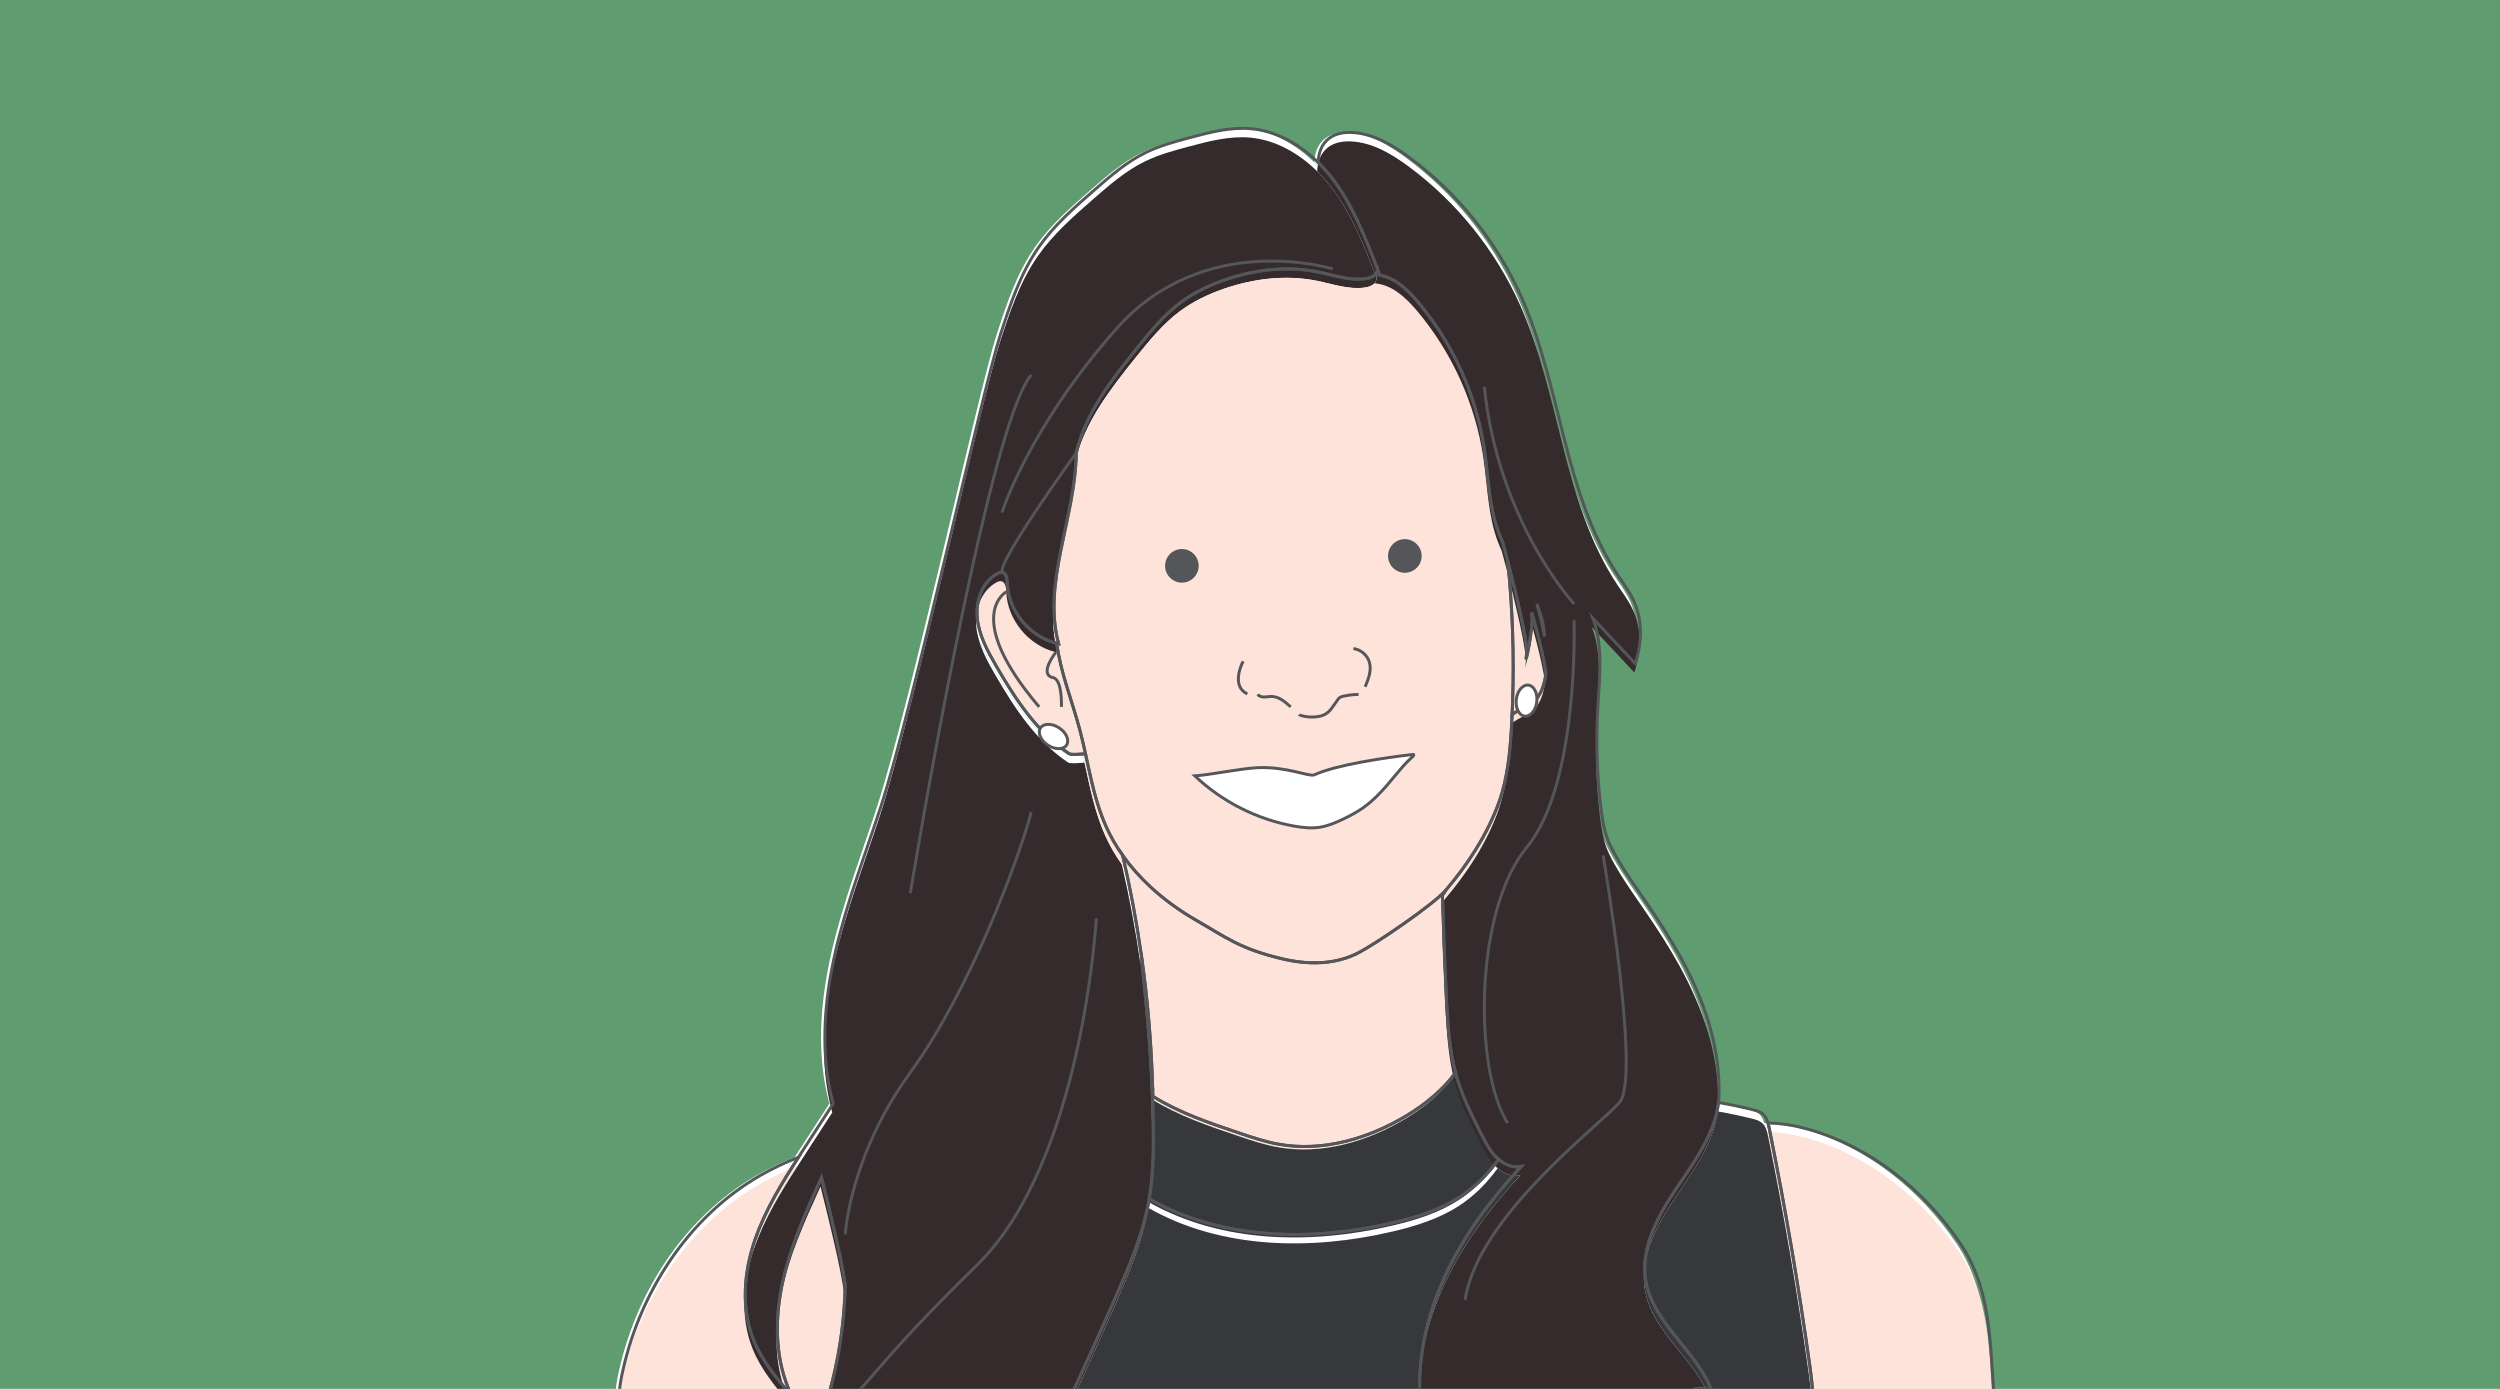 <?xml version="1.0" encoding="UTF-8"?>
<svg id="Layer_1" xmlns="http://www.w3.org/2000/svg" xmlns:xlink="http://www.w3.org/1999/xlink" version="1.1" viewBox="0 0 841.89 467.72">
  <!-- Generator: Adobe Illustrator 29.0.0, SVG Export Plug-In . SVG Version: 2.1.0 Build 186)  -->
  <defs>
    <style>
      .st0, .st1 {
        fill: none;
      }

      .st2 {
        fill: #55565a;
      }

      .st3 {
        fill: #37383b;
      }

      .st4 {
        fill: #fff;
      }

      .st5 {
        fill: #352a2c;
      }

      .st6 {
        fill: #fde3d9;
      }

      .st7 {
        fill: #5f9c70;
      }

      .st8 {
        clip-path: url(#clippath);
      }

      .st1 {
        stroke: #55565a;
        stroke-miterlimit: 10;
      }
    </style>
    <clipPath id="clippath">
      <rect class="st0" width="841.89" height="467.72"/>
    </clipPath>
  </defs>
  <g class="st8">
    <rect class="st7" width="841.89" height="467.72"/>
    <g>
      <path class="st4" d="M354.6,216.65c-9.15-2.2-16.37-10.92-16.68-20.35-.05-1.42-.29-3.29-1.69-3.54-.57-.1-1.14.14-1.65.42-5.13,2.78-7.34,9.26-6.74,15.06.61,5.8,3.48,11.09,6.41,16.14,6.47,11.15,13.8,22.3,24.52,29.45.58.39,2.95.22,5.51.02-.59-2.68-1.2-5.36-1.9-8.01-2.64-9.96-6.61-19.68-7.77-29.19Z"/>
      <path class="st4" d="M383.07,321.56c1.64,14.56,2.97,29.71,3.63,45.01.07.02.13.03.2.05-.41-15.08-1.69-30.13-3.82-45.06Z"/>
      <path class="st4" d="M486.62,348.18c-.41-4.01-.63-8.06-.83-12.08-.59-12.04-1.03-24.08-1.33-34.56.41-.54.76-1.11,1.09-1.7-4.04,4.74-23.53,18-29.32,20.99-7.93,4.1-16.98,4.11-25.67,2.06-14.31-3.38-19.02-7.26-28.97-12.97-5.51-3.16-10.75-6.92-15.42-11.25-3.48-3.22-6.65-6.76-9.37-10.6,2.57,11.06,4.66,22.24,6.27,33.48,2.13,14.93,3.41,29.98,3.82,45.06.02.87.05,1.73.07,2.6,8.94,5.55,19,8.96,28.97,12.32,4.32,1.46,8.66,2.92,13.14,3.75,14.99,2.77,30.62-1.83,43.63-9.77,6.14-3.75,11.97-8.53,16.18-14.3-1.13-4.26-1.82-8.62-2.26-13.02Z"/>
      <path class="st4" d="M485.47,429.44c6.28-13.55,15.35-25.66,25.5-36.61-2.7.5-5.47-.62-7.59-2.4-3.58,4.95-7.87,9.29-13.01,12.64-6.81,4.43-14.71,6.86-22.62,8.71-27.19,6.33-57.13,5.9-81.49-7.73-.18-.1-.36-.21-.54-.31-.07.4-.12.81-.2,1.21-2.05,10.97-6.47,21.33-10.96,31.55-6.57,14.96-13.35,29.84-20.31,44.62,3.77.01,7.54.07,11.31.13,28.96.47,57.93.93,86.86,2.34,9.09.44,18.19.98,27.3,1.52-1.46-3.89-2.31-8.1-2.67-12.17-1.29-14.88,2.13-29.94,8.42-43.49Z"/>
      <path class="st4" d="M502.63,389.76c-2.19-2.17-3.62-4.97-5.01-7.72-1.28-2.53-2.56-5.06-3.76-7.62-1.73-3.69-3.3-7.44-4.47-11.34-.19-.62-.34-1.25-.5-1.87-4.2,5.76-10.04,10.55-16.18,14.3-13.01,7.94-28.64,12.54-43.63,9.77-4.48-.83-8.82-2.29-13.14-3.75-9.97-3.36-20.04-6.77-28.97-12.32-.02-.87-.05-1.73-.07-2.6-.07-.02-.13-.03-.2-.05.17,4.06.31,8.13.38,12.21.06,3.17.07,6.36,0,9.53-.12,5.17-.49,10.33-1.36,15.43.18.1.36.21.54.31,24.37,13.64,54.3,14.07,81.49,7.73,7.91-1.84,15.81-4.27,22.62-8.71,5.13-3.34,9.43-7.69,13.01-12.64-.26-.22-.51-.44-.75-.68Z"/>
      <path class="st4" d="M283.36,432.66c-1.53-10.12-4.76-23.1-7.99-36.09-5.29,11.67-10.63,23.45-13.25,35.99-2.62,12.54-2.35,26.08,3.26,37.6-4.91-5.78-9.91-11.69-12.79-18.7-4.41-10.74-3.38-23.11.43-34.08,3.43-9.89,8.95-18.89,14.63-27.7-4.42,1.76-8.73,3.77-12.88,6.15-24.58,14.1-41.18,40.14-46.77,67.91-.68,3.39-1.18,7.05.3,10.17,2.24,4.72,8.05,6.4,13.22,7.18,17.05,2.59,34.53,1.19,51.68,2.54.87-2.46,1.76-4.9,2.57-7.33,4.72-14.05,7.29-28.82,7.59-43.64Z"/>
      <path class="st4" d="M462.44,90.2c-2.16-5.58-4.35-11.2-6.95-16.59-2.25-4.67-4.81-9.16-7.94-13.29-1.5-1.98-3.17-3.87-4.96-5.63-6.25-6.14-14.11-10.64-22.76-11.36-6.85-.57-13.66,1.21-20.31,2.99-5.08,1.35-10.19,2.72-14.92,5.03-6.44,3.14-11.92,7.91-17.32,12.62-6.78,5.92-13.63,11.91-18.77,19.29-6.2,8.9-9.63,19.39-12.97,29.7-5.95,18.34-29.18,124.94-40.22,158.8-5.31,16.29-11.52,32.33-15.33,49.03-3.81,16.7-5.16,34.34-.69,50.87-3.27,5.04-6.53,10.08-9.8,15.12-.62.96-1.24,1.92-1.87,2.89-5.68,8.82-11.2,17.81-14.63,27.7-3.8,10.97-4.84,23.34-.43,34.08,2.88,7.02,7.88,12.92,12.79,18.7-5.61-11.52-5.88-25.06-3.26-37.6,2.62-12.54,7.96-24.32,13.25-35.99,3.23,12.98,6.46,25.97,7.99,36.09-.31,14.82-2.88,29.59-7.59,43.64-.82,2.43-1.7,4.88-2.57,7.33-3.36,9.46-6.53,19.08-4.89,28.83,11.42-2.84,22.15-8.42,31.03-16.14-4.22,4.88-3.48,12.19-2.48,18.57.18,1.16.41,2.42,1.27,3.22.81.76,1.99.93,3.1,1.01,10.91.83,22.11-3.71,29.35-11.91,1.22-1.38,3.12-3.01,4.64-1.95.51.36.82.96,1.34,1.3,1.29.85,2.95-.29,4-1.43,4.64-5.04,7.68-11.31,10.62-17.49,1.03-2.18,2.05-4.36,3.08-6.54,6.96-14.79,13.74-29.66,20.31-44.62,4.49-10.22,8.91-20.58,10.96-31.55.08-.4.13-.81.2-1.21.87-5.09,1.24-10.25,1.36-15.43.07-3.18.05-6.36,0-9.53-.07-4.07-.2-8.15-.38-12.21-.65-15.3-1.99-30.44-3.63-45.01-1.61-11.24-3.7-22.42-6.27-33.48-2.17-3.06-4.06-6.31-5.6-9.75-3.48-7.76-5.1-16.15-6.93-24.48-2.55.2-4.92.37-5.51-.02-10.72-7.15-18.05-18.3-24.52-29.45-2.93-5.04-5.81-10.33-6.41-16.14-.61-5.8,1.61-12.28,6.74-15.06.51-.28,1.08-.52,1.65-.42,1.4.25,1.64,2.12,1.69,3.54.32,9.42,7.53,18.15,16.68,20.35.21.05.42.12.63.16-5.56-20.75,5.69-42.31,5.95-64.34,3.12-13.33,11.86-24.53,20.44-35.19,4.51-5.61,9.1-11.26,14.89-15.54,4.48-3.31,9.58-5.72,14.85-7.53,9.94-3.41,20.74-4.7,31.05-2.65,5.36,1.07,10.73,3.04,16.15,2.31,1.23-.17,2.53-.54,3.35-1.44.1-.11.19-.22.27-.34.77-1.15.29-3.13.26-1.89Z"/>
      <g>
        <path class="st4" d="M671.06,479.25c-2.62-21.49-.14-42.73-12.29-60.64-12.15-17.91-30.03-32.32-50.84-38.25-4.47-1.27-9.18-2.13-13.82-2.16.15.55.28,1.1.39,1.65,5.4,26.62,9.98,53.41,13.73,80.31.8,5.7,1.47,11.79.25,17.29,2.62.26,5.24.4,7.79.48,11.88.36,23.8.4,35.55,2.16,8.75,1.31,8.47,3.58,17.18,1.98.69-.13,1.45-.32,1.85-.91.36-.54.3-1.25.22-1.89Z"/>
        <path class="st4" d="M608.22,460.15c-3.76-26.9-8.34-53.69-13.73-80.31-.11-.55-.23-1.1-.39-1.65-.33-1.17-.81-2.28-1.71-3.05-.92-.79-2.14-1.12-3.32-1.42-3.85-.96-7.73-1.77-11.64-2.45-1.27,10.55-8,19.76-14,28.66-6.39,9.47-12.46,20.47-10.42,31.7,2.61,14.32,17.32,23.43,22.31,37.1-2.19-1.88-5.65-1.49-8.09.05-2.44,1.54-4.15,3.98-5.93,6.25-3.8,4.84-8.27,9.12-13.21,12.78,19.32,0,38.58-.99,57.72-3.82,1.31-2.03,2.15-4.24,2.66-6.56,1.21-5.5.55-11.59-.25-17.29Z"/>
      </g>
      <g>
        <path class="st4" d="M512.79,220.59c.62-3.93-3.8-21.82-6.35-31.64,1.64,15.81,2.21,31.74,1.65,47.62-.05,1.35-.11,2.7-.17,4.05,1.54-1.04,3.14-2,4.53-2.57,4.16-1.71,6.23-5.92,6.87-11.34-1.23-8.23-4.15-18.29-4.8-20.47.95,4.12-2.56,19.62-1.73,14.35Z"/>
        <path class="st4" d="M503.61,269.86c2.75-7.85,3.58-16.23,4.08-24.53.09-1.57.16-3.13.23-4.7.06-1.35.12-2.7.17-4.05.55-15.89-.01-31.81-1.65-47.62-1.01-3.88-1.73-6.5-1.73-6.5-.42-.88-.81-1.78-1.16-2.7-3.51-9.06-3.58-19.02-5.01-28.63-2.71-18.13-10.54-35.47-22.36-49.48-3.76-4.45-8.49-8.84-14.28-9.22-.82.9-2.12,1.27-3.35,1.44-5.42.73-10.79-1.24-16.15-2.31-10.3-2.05-21.11-.76-31.05,2.65-5.27,1.81-10.37,4.22-14.85,7.53-5.78,4.28-10.38,9.93-14.89,15.54-8.58,10.67-17.32,21.86-20.44,35.19-.27,22.03-11.52,43.59-5.95,64.34-.21-.04-.42-.11-.63-.16,1.16,9.51,5.13,19.23,7.77,29.19.7,2.65,1.31,5.32,1.9,8.01,1.83,8.33,3.45,16.72,6.93,24.48,1.54,3.44,3.43,6.69,5.6,9.75,2.72,3.84,5.89,7.38,9.37,10.6,4.67,4.32,9.91,8.09,15.42,11.25,9.95,5.71,14.67,9.59,28.97,12.97,8.69,2.05,17.74,2.05,25.67-2.06,5.78-2.99,25.27-16.25,29.32-20.99,3.7-4.34,7.13-8.96,10.13-13.76,3.25-5.22,5.98-10.66,7.93-16.22Z"/>
        <path class="st4" d="M544.25,290.62c-1.63-2.74-3.26-5.5-4.34-8.49-1.13-3.13-1.62-6.45-2.03-9.75-1.37-11.25-1.74-22.63-1.1-33.95.58-10.14,1.91-20.67-1.63-30.19l14.27,15.24c2.33-7.19,2.48-14.68-.55-21.21-1.36-2.93-3.32-5.54-5.11-8.23-18.53-27.83-19.18-63.83-32.85-94.34-8.25-18.4-21.3-34.63-37.51-46.63-5.73-4.24-12.19-8.08-19.31-8.44-2.75-.14-5.66.31-7.85,1.99-2.51,1.93-3.47,4.87-3.65,8.07,1.79,1.76,3.46,3.65,4.96,5.63,3.13,4.13,5.69,8.62,7.94,13.29,2.6,5.39,4.79,11.01,6.95,16.59.03-1.23.52.74-.26,1.89-.08.12-.18.23-.27.34,5.78.38,10.52,4.76,14.28,9.22,11.82,14.01,19.66,31.35,22.36,49.48,1.43,9.61,1.5,19.57,5.01,28.63.35.91.74,1.81,1.16,2.7,0,0,.72,2.62,1.73,6.5,2.55,9.82,6.97,27.72,6.35,31.64-.83,5.27,2.68-10.23,1.73-14.35.65,2.18,3.57,12.24,4.8,20.47-.63,5.42-2.7,9.63-6.87,11.34-1.39.57-3,1.53-4.53,2.57-.07,1.57-.14,3.14-.23,4.7-.5,8.3-1.33,16.68-4.08,24.53-1.95,5.56-4.69,11-7.93,16.22-2.99,4.81-6.43,9.42-10.13,13.76-.33.59-.69,1.15-1.09,1.7.31,10.48.75,22.52,1.33,34.56.2,4.03.42,8.07.83,12.08.45,4.4,1.13,8.76,2.26,13.02.17.62.32,1.25.5,1.87,1.17,3.9,2.74,7.65,4.47,11.34,1.2,2.56,2.48,5.1,3.76,7.62,1.39,2.75,2.82,5.55,5.01,7.72.24.24.49.46.75.68,2.12,1.78,4.89,2.9,7.59,2.4-10.15,10.95-19.22,23.06-25.5,36.61-6.28,13.55-9.71,28.61-8.42,43.49.35,4.07,1.21,8.28,2.67,12.17,2.43,6.5,6.55,12.13,12.82,14.79,3.35,1.42,7.03,1.86,10.67,2,15.98.62,32.04-4.58,44.88-14.07,4.94-3.65,9.41-7.94,13.21-12.78,1.79-2.27,3.49-4.71,5.93-6.25,2.44-1.54,5.9-1.93,8.09-.05-4.99-13.68-19.7-22.78-22.31-37.1-2.05-11.23,4.03-22.24,10.42-31.7,6.01-8.9,12.73-18.11,14-28.66.08-.67.16-1.34.18-2.02,1-35.36-24.43-63.58-33.36-78.63Z"/>
      </g>
    </g>
    <g>
      <path class="st6" d="M355.88,216.65c-9.15-2.2-16.37-10.92-16.68-20.35-.05-1.42-.29-3.29-1.69-3.54-.57-.1-1.14.14-1.65.42-5.13,2.78-7.34,9.26-6.74,15.06.61,5.8,3.48,11.09,6.41,16.14,6.47,11.15,13.8,22.3,24.52,29.45.58.39,2.95.22,5.51.02-.59-2.68-1.2-5.36-1.9-8.01-2.64-9.96-6.61-19.68-7.77-29.19Z"/>
      <path class="st1" d="M384.04,324.56c1.64,14.56,2.97,29.71,3.63,45.01.07.02.13.03.2.05-.41-15.08-1.69-30.13-3.82-45.06Z"/>
      <path class="st6" d="M487.59,349.18c-.41-4.01-.63-8.06-.83-12.08-.59-12.04-1.03-24.08-1.33-34.56.41-.54.76-1.11,1.09-1.7-4.04,4.74-23.53,18-29.32,20.99-7.93,4.1-16.98,4.11-25.67,2.06-14.31-3.38-19.02-7.26-28.97-12.97-5.51-3.16-10.75-6.92-15.42-11.25-3.48-3.22-6.65-6.76-9.37-10.6,2.57,11.06,4.66,22.24,6.27,33.48,2.13,14.93,3.41,29.98,3.82,45.06.02.87.05,1.73.07,2.6,8.94,5.55,19,8.96,28.97,12.32,4.32,1.46,8.66,2.92,13.14,3.75,14.99,2.77,30.62-1.83,43.63-9.77,6.14-3.75,11.97-8.53,16.18-14.3-1.13-4.26-1.82-8.62-2.26-13.02Z"/>
      <path class="st3" d="M486.43,432.44c6.28-13.55,15.35-25.66,25.5-36.61-2.7.5-5.47-.62-7.59-2.4-3.58,4.95-7.87,9.29-13.01,12.64-6.81,4.43-14.71,6.86-22.62,8.71-27.19,6.33-57.13,5.9-81.49-7.73-.18-.1-.36-.21-.54-.31-.07.4-.12.81-.2,1.21-2.05,10.97-6.47,21.33-10.96,31.55-6.57,14.96-13.35,29.84-20.31,44.62,3.77.01,7.54.07,11.31.13,28.96.47,57.93.93,86.86,2.34,9.09.44,18.19.98,27.3,1.52-1.46-3.89-2.31-8.1-2.67-12.17-1.29-14.88,2.13-29.94,8.42-43.49Z"/>
      <path class="st3" d="M503.59,390.76c-2.19-2.17-3.62-4.97-5.01-7.72-1.28-2.53-2.56-5.06-3.76-7.62-1.73-3.69-3.3-7.44-4.47-11.34-.19-.62-.34-1.25-.5-1.87-4.2,5.76-10.04,10.55-16.18,14.3-13.01,7.94-28.64,12.54-43.63,9.77-4.48-.83-8.82-2.29-13.14-3.75-9.97-3.36-20.04-6.77-28.97-12.32-.02-.87-.05-1.73-.07-2.6-.07-.02-.13-.03-.2-.05.17,4.06.31,8.13.38,12.21.06,3.17.07,6.36,0,9.53-.12,5.17-.49,10.33-1.36,15.43.18.1.36.21.54.31,24.37,13.64,54.3,14.07,81.49,7.73,7.91-1.84,15.81-4.27,22.62-8.71,5.13-3.34,9.43-7.69,13.01-12.64-.26-.22-.51-.44-.75-.68Z"/>
      <path class="st6" d="M284.33,435.66c-1.53-10.12-4.76-23.1-7.99-36.09-5.29,11.67-10.63,23.45-13.25,35.99-2.62,12.54-2.35,26.08,3.26,37.6-4.91-5.78-9.91-11.69-12.79-18.7-4.41-10.74-3.38-23.11.43-34.08,3.43-9.89,8.95-18.89,14.63-27.7-4.42,1.76-8.73,3.77-12.88,6.15-24.58,14.1-41.18,40.14-46.77,67.91-.68,3.39-1.18,7.05.3,10.17,2.24,4.72,8.05,6.4,13.22,7.18,17.05,2.59,34.53,1.19,51.68,2.54.87-2.46,1.76-4.9,2.57-7.33,4.72-14.05,7.29-28.82,7.59-43.64Z"/>
      <path class="st5" d="M463.41,93.2c-2.16-5.58-4.35-11.2-6.95-16.59-2.25-4.67-4.81-9.16-7.94-13.29-1.5-1.98-3.17-3.87-4.96-5.63-6.25-6.14-14.11-10.64-22.76-11.36-6.85-.57-13.66,1.21-20.31,2.99-5.08,1.35-10.19,2.72-14.92,5.03-6.44,3.14-11.92,7.91-17.32,12.62-6.78,5.92-13.63,11.91-18.77,19.29-6.2,8.9-9.63,19.39-12.97,29.7-5.95,18.34-29.18,124.94-40.22,158.8-5.31,16.29-11.52,32.33-15.33,49.03-3.81,16.7-5.16,34.34-.69,50.87-3.27,5.04-6.53,10.08-9.8,15.12-.62.96-1.24,1.92-1.87,2.89-5.68,8.82-11.2,17.81-14.63,27.7-3.8,10.97-4.84,23.34-.43,34.08,2.88,7.02,7.88,12.92,12.79,18.7-5.61-11.52-5.88-25.06-3.26-37.6,2.62-12.54,7.96-24.32,13.25-35.99,3.23,12.98,6.46,25.97,7.99,36.09-.31,14.82-2.88,29.59-7.59,43.64-.82,2.43-1.7,4.88-2.57,7.33-3.36,9.46-6.53,19.08-4.89,28.83,11.42-2.84,22.15-8.42,31.03-16.14-4.22,4.88-3.48,12.19-2.48,18.57.18,1.16.41,2.42,1.27,3.22.81.76,1.99.93,3.1,1.01,10.91.83,22.11-3.71,29.35-11.91,1.22-1.38,3.12-3.01,4.64-1.95.51.36.82.96,1.34,1.3,1.29.85,2.95-.29,4-1.43,4.64-5.04,7.68-11.31,10.62-17.49,1.03-2.18,2.05-4.36,3.08-6.54,6.96-14.79,13.74-29.66,20.31-44.62,4.49-10.22,8.91-20.58,10.96-31.55.08-.4.13-.81.2-1.21.87-5.09,1.24-10.25,1.36-15.43.07-3.18.05-6.36,0-9.53-.07-4.07-.2-8.15-.38-12.21-.65-15.3-1.99-30.44-3.63-45.01-1.61-11.24-3.7-22.42-6.27-33.48-2.17-3.06-4.06-6.31-5.6-9.75-3.48-7.76-5.1-16.15-6.93-24.48-2.55.2-4.92.37-5.51-.02-10.72-7.15-18.05-18.3-24.52-29.45-2.93-5.04-5.81-10.33-6.41-16.14-.61-5.8,1.61-12.28,6.74-15.06.51-.28,1.08-.52,1.65-.42,1.4.25,1.64,2.12,1.69,3.54.32,9.42,7.53,18.15,16.68,20.35.21.05.42.12.63.16-5.56-20.75,5.69-42.31,5.95-64.34,3.12-13.33,11.86-24.53,20.44-35.19,4.51-5.61,9.1-11.26,14.89-15.54,4.48-3.31,9.58-5.72,14.85-7.53,9.94-3.41,20.74-4.7,31.05-2.65,5.36,1.07,10.73,3.04,16.15,2.31,1.23-.17,2.53-.54,3.35-1.44.1-.11.19-.22.27-.34.77-1.15.29-3.13.26-1.89Z"/>
      <g>
        <path class="st6" d="M672.03,482.25c-2.62-21.49-.14-42.73-12.29-60.64s-30.03-32.32-50.84-38.25c-4.47-1.27-9.18-2.13-13.82-2.16.15.55.28,1.1.39,1.65,5.4,26.62,9.98,53.41,13.73,80.31.8,5.7,1.47,11.79.25,17.29,2.62.26,5.24.4,7.79.48,11.88.36,23.8.4,35.55,2.16,8.75,1.31,8.47,3.58,17.18,1.98.69-.13,1.45-.32,1.85-.91.36-.54.3-1.25.22-1.89Z"/>
        <path class="st3" d="M609.19,463.15c-3.76-26.9-8.34-53.69-13.73-80.31-.11-.55-.23-1.1-.39-1.65-.33-1.17-.81-2.28-1.71-3.05-.92-.79-2.14-1.12-3.32-1.42-3.85-.96-7.73-1.77-11.64-2.45-1.27,10.55-8,19.76-14,28.66-6.39,9.47-12.46,20.47-10.42,31.7,2.61,14.32,17.32,23.43,22.31,37.1-2.19-1.88-5.65-1.49-8.09.05-2.44,1.54-4.15,3.98-5.93,6.25-3.8,4.84-8.27,9.12-13.21,12.78,19.32,0,38.58-.99,57.72-3.82,1.31-2.03,2.15-4.24,2.66-6.56,1.21-5.5.55-11.59-.25-17.29Z"/>
      </g>
      <g>
        <path class="st6" d="M513.76,223.6c.62-3.93-3.8-21.82-6.35-31.64,1.64,15.81,2.21,31.74,1.65,47.62-.05,1.35-.11,2.7-.17,4.05,1.54-1.04,3.14-2,4.53-2.57,4.16-1.71,6.23-5.92,6.87-11.34-1.23-8.23-4.15-18.29-4.8-20.47.95,4.12-2.56,19.62-1.73,14.35Z"/>
        <path class="st6" d="M504.58,272.86c2.75-7.85,3.58-16.23,4.08-24.53.09-1.57.16-3.13.23-4.7.06-1.35.12-2.7.17-4.05.55-15.89-.01-31.81-1.65-47.62-1.01-3.88-1.73-6.5-1.73-6.5-.42-.88-.81-1.78-1.16-2.7-3.51-9.06-3.58-19.02-5.01-28.63-2.71-18.13-10.54-35.47-22.36-49.48-3.76-4.45-8.49-8.84-14.28-9.22-.82.9-2.12,1.27-3.35,1.44-5.42.73-10.79-1.24-16.15-2.31-10.3-2.05-21.11-.76-31.05,2.65-5.27,1.81-10.37,4.22-14.85,7.53-5.78,4.28-10.38,9.93-14.89,15.54-8.58,10.67-17.32,21.86-20.44,35.19-.27,22.03-11.52,43.59-5.95,64.34-.21-.04-.42-.11-.63-.16,1.16,9.51,5.13,19.23,7.77,29.19.7,2.65,1.31,5.32,1.9,8.01,1.83,8.33,3.45,16.72,6.93,24.48,1.54,3.44,3.43,6.69,5.6,9.75,2.72,3.84,5.89,7.38,9.37,10.6,4.67,4.32,9.91,8.09,15.42,11.25,9.95,5.71,14.67,9.59,28.97,12.97,8.69,2.05,17.74,2.05,25.67-2.06,5.78-2.99,25.27-16.25,29.32-20.99,3.7-4.34,7.13-8.96,10.13-13.76,3.25-5.22,5.98-10.66,7.93-16.22Z"/>
        <path class="st5" d="M545.22,293.62c-1.63-2.74-3.26-5.5-4.34-8.49-1.13-3.13-1.62-6.45-2.03-9.75-1.37-11.25-1.74-22.63-1.1-33.95.58-10.14,1.91-20.67-1.63-30.19,4.76,5.08,9.51,10.16,14.27,15.24,2.33-7.19,2.48-14.68-.55-21.21-1.36-2.93-3.32-5.54-5.11-8.23-18.53-27.83-19.18-63.83-32.85-94.34-8.25-18.4-21.3-34.63-37.51-46.63-5.73-4.24-12.19-8.08-19.31-8.44-2.75-.14-5.66.31-7.85,1.99-2.51,1.93-3.47,4.87-3.65,8.07,1.79,1.76,3.46,3.65,4.96,5.63,3.13,4.13,5.69,8.62,7.94,13.29,2.6,5.39,4.79,11.01,6.95,16.59.03-1.23.52.74-.26,1.89-.08.12-.18.23-.27.34,5.78.38,10.52,4.76,14.28,9.22,11.82,14.01,19.66,31.35,22.36,49.48,1.43,9.61,1.5,19.57,5.01,28.63.35.91.74,1.81,1.16,2.7,0,0,.72,2.62,1.73,6.5,2.55,9.82,6.97,27.72,6.35,31.64-.83,5.27,2.68-10.23,1.73-14.35.65,2.18,3.57,12.24,4.8,20.47-.63,5.42-2.7,9.63-6.87,11.34-1.39.57-3,1.53-4.53,2.57-.07,1.57-.14,3.14-.23,4.7-.5,8.3-1.33,16.68-4.08,24.53-1.95,5.56-4.69,11-7.93,16.22-2.99,4.81-6.43,9.42-10.13,13.76-.33.59-.69,1.15-1.09,1.7.31,10.48.75,22.52,1.33,34.56.2,4.03.42,8.07.83,12.08.45,4.4,1.13,8.76,2.26,13.02.17.62.32,1.25.5,1.87,1.17,3.9,2.74,7.65,4.47,11.34,1.2,2.56,2.48,5.1,3.76,7.62,1.39,2.75,2.82,5.55,5.01,7.72.24.24.49.46.75.68,2.12,1.78,4.89,2.9,7.59,2.4-10.15,10.95-19.22,23.06-25.5,36.61-6.28,13.55-9.71,28.61-8.42,43.49.35,4.07,1.21,8.28,2.67,12.17,2.43,6.5,6.55,12.13,12.82,14.79,3.35,1.42,7.03,1.86,10.67,2,15.98.62,32.04-4.58,44.88-14.07,4.94-3.65,9.41-7.94,13.21-12.78,1.79-2.27,3.49-4.71,5.93-6.25,2.44-1.54,5.9-1.93,8.09-.05-4.99-13.68-19.7-22.78-22.31-37.1-2.05-11.23,4.03-22.24,10.42-31.7,6.01-8.9,12.73-18.11,14-28.66.08-.67.16-1.34.18-2.02,1-35.36-24.43-63.58-33.36-78.63Z"/>
      </g>
    </g>
    <path class="st4" d="M475.99,254.6c.23-.19.07-.56-.22-.53-9.34,1.09-25.76,3.45-33.17,6.87-1.63.75-9.34-2.86-19.05-2.42-5.83.27-16.1,2.44-21.19,2.76,9.2,8.73,21,14.69,33.48,16.92,2.81.5,5.68.82,8.5.4,2.82-.42,5.49-1.56,8.06-2.8,2.29-1.1,4.54-2.29,6.62-3.76,3.09-2.17,5.75-4.91,8.22-7.78,2.89-3.37,5.62-7.02,8.75-9.68Z"/>
    <path class="st1" d="M457.5,233.85c-1.68.03-3.35.22-4.99.57-.66.14-1.38.35-1.78.89,0,0-1.69,2.42-2.37,3.32-.69.91-1.55,1.69-2.59,2.14-3.3,1.42-7.91.33-8.3-.15"/>
    <path class="st1" d="M434.64,238.05c-1.87-1.71-4-3.53-6.54-3.52-.81,0-1.6.2-2.41.2s-1.68-.24-2.14-.9"/>
    <path class="st1" d="M418.65,222.7c-.83,1.42-3.87,8.59,1.41,10.98"/>
    <path class="st1" d="M459.73,231.29c1.08-2.6,2.19-5.45,1.45-8.17-.66-2.45-2.9-4.4-5.42-4.71"/>
    <g>
      <path class="st1" d="M355.88,216.65c-9.15-2.2-16.37-10.92-16.68-20.35-.05-1.42-.29-3.29-1.69-3.54-.57-.1-1.14.14-1.65.42-5.13,2.78-7.34,9.26-6.74,15.06.61,5.8,3.48,11.09,6.41,16.14,6.47,11.15,13.8,22.3,24.52,29.45.58.39,2.95.22,5.51.02-.59-2.68-1.2-5.36-1.9-8.01-2.64-9.96-6.61-19.68-7.77-29.19Z"/>
      <path class="st1" d="M384.35,321.56c1.64,14.56,2.97,29.71,3.63,45.01.07.02.13.03.2.05-.41-15.08-1.69-30.13-3.82-45.06Z"/>
      <path class="st1" d="M517.51,203.38c1.1,3.62,2,7.36,2.58,10.99-.08-3.78-1.1-7.47-2.58-10.99Z"/>
      <path class="st1" d="M487.9,348.18c-.41-4.01-.63-8.06-.83-12.08-.59-12.04-1.03-24.08-1.33-34.56.41-.54.76-1.11,1.09-1.7-4.04,4.74-23.53,18-29.32,20.99-7.93,4.1-16.98,4.11-25.67,2.06-14.31-3.38-19.02-7.26-28.97-12.97-5.51-3.16-10.75-6.92-15.42-11.25-3.48-3.22-6.65-6.76-9.37-10.6,2.57,11.06,4.66,22.24,6.27,33.48,2.13,14.93,3.41,29.98,3.82,45.06.02.87.05,1.73.07,2.6,8.94,5.55,19,8.96,28.97,12.32,4.32,1.46,8.66,2.92,13.14,3.75,14.99,2.77,30.62-1.83,43.63-9.77,6.14-3.75,11.97-8.53,16.18-14.3-1.13-4.26-1.82-8.62-2.26-13.02Z"/>
      <path class="st1" d="M486.75,429.44c6.28-13.55,15.35-25.66,25.5-36.61-2.7.5-5.47-.62-7.59-2.4-3.58,4.95-7.87,9.29-13.01,12.64-6.81,4.43-14.71,6.86-22.62,8.71-27.19,6.33-57.13,5.9-81.49-7.73-.18-.1-.36-.21-.54-.31-.07.4-.12.81-.2,1.21-2.05,10.97-6.47,21.33-10.96,31.55-6.57,14.96-13.35,29.84-20.31,44.62,3.77.01,7.54.07,11.31.13,28.96.47,57.93.93,86.86,2.34,9.09.44,18.19.98,27.3,1.52-1.46-3.89-2.31-8.1-2.67-12.17-1.29-14.88,2.13-29.94,8.42-43.49Z"/>
      <path class="st1" d="M503.91,389.76c-2.19-2.17-3.62-4.97-5.01-7.72-1.28-2.53-2.56-5.06-3.76-7.62-1.73-3.69-3.3-7.44-4.47-11.34-.19-.62-.34-1.25-.5-1.87-4.2,5.76-10.04,10.55-16.18,14.3-13.01,7.94-28.64,12.54-43.63,9.77-4.48-.83-8.82-2.29-13.14-3.75-9.97-3.36-20.04-6.77-28.97-12.32-.02-.87-.05-1.73-.07-2.6-.07-.02-.13-.03-.2-.05.17,4.06.31,8.13.38,12.21.06,3.17.07,6.36,0,9.53-.12,5.17-.49,10.33-1.36,15.43.18.1.36.21.54.31,24.37,13.64,54.3,14.07,81.49,7.73,7.91-1.84,15.81-4.27,22.62-8.71,5.13-3.34,9.43-7.69,13.01-12.64-.26-.22-.51-.44-.75-.68Z"/>
      <path class="st1" d="M284.64,432.66c-1.53-10.12-4.76-23.1-7.99-36.09-5.29,11.67-10.63,23.45-13.25,35.99-2.62,12.54-2.35,26.08,3.26,37.6-4.91-5.78-9.91-11.69-12.79-18.7-4.41-10.74-3.38-23.11.43-34.08,3.43-9.89,8.95-18.89,14.63-27.7-4.42,1.76-8.73,3.77-12.88,6.15-24.58,14.1-41.18,40.14-46.77,67.91-.68,3.39-1.18,7.05.3,10.17,2.24,4.72,8.05,6.4,13.22,7.18,17.05,2.59,34.53,1.19,51.68,2.54.87-2.46,1.76-4.9,2.57-7.33,4.72-14.05,7.29-28.82,7.59-43.64Z"/>
      <path class="st1" d="M463.72,90.2c-2.16-5.58-4.35-11.2-6.95-16.59-2.25-4.67-4.81-9.16-7.94-13.29-1.5-1.98-3.17-3.87-4.96-5.63-6.25-6.14-14.11-10.64-22.76-11.36-6.85-.57-13.66,1.21-20.31,2.99-5.08,1.35-10.19,2.72-14.92,5.03-6.44,3.14-11.92,7.91-17.32,12.62-6.78,5.92-13.63,11.91-18.77,19.29-6.2,8.9-9.63,19.39-12.97,29.7-5.95,18.34-29.18,124.94-40.22,158.8-5.31,16.29-11.52,32.33-15.33,49.03-3.81,16.7-5.16,34.34-.69,50.87-3.27,5.04-6.53,10.08-9.8,15.12-.62.96-1.24,1.92-1.87,2.89-5.68,8.82-11.2,17.81-14.63,27.7-3.8,10.97-4.84,23.34-.43,34.08,2.88,7.02,7.88,12.92,12.79,18.7-5.61-11.52-5.88-25.06-3.26-37.6,2.62-12.54,7.96-24.32,13.25-35.99,3.23,12.98,6.46,25.97,7.99,36.09-.31,14.82-2.88,29.59-7.59,43.64-.82,2.43-1.7,4.88-2.57,7.33-3.36,9.46-6.53,19.08-4.89,28.83,11.42-2.84,22.15-8.42,31.03-16.14-4.22,4.88-3.48,12.19-2.48,18.57.18,1.16.41,2.42,1.27,3.22.81.76,1.99.93,3.1,1.01,10.91.83,22.11-3.71,29.35-11.91,1.22-1.38,3.12-3.01,4.64-1.95.51.36.82.96,1.34,1.3,1.29.85,2.95-.29,4-1.43,4.64-5.04,7.68-11.31,10.62-17.49,1.03-2.18,2.05-4.36,3.08-6.54,6.96-14.79,13.74-29.66,20.31-44.62,4.49-10.22,8.91-20.58,10.96-31.55.08-.4.13-.81.2-1.21.87-5.09,1.24-10.25,1.36-15.43.07-3.18.05-6.36,0-9.53-.07-4.07-.2-8.15-.38-12.21-.65-15.3-1.99-30.44-3.63-45.01-1.61-11.24-3.7-22.42-6.27-33.48-2.17-3.06-4.06-6.31-5.6-9.75-3.48-7.76-5.1-16.15-6.93-24.48-2.55.2-4.92.37-5.51-.02-10.72-7.15-18.05-18.3-24.52-29.45-2.93-5.04-5.81-10.33-6.41-16.14-.61-5.8,1.61-12.28,6.74-15.06.51-.28,1.08-.52,1.65-.42,1.4.25,1.64,2.12,1.69,3.54.32,9.42,7.53,18.15,16.68,20.35.21.05.42.12.63.16-5.56-20.75,5.69-42.31,5.95-64.34,3.12-13.33,11.86-24.53,20.44-35.19,4.51-5.61,9.1-11.26,14.89-15.54,4.48-3.31,9.58-5.72,14.85-7.53,9.94-3.41,20.74-4.7,31.05-2.65,5.36,1.07,10.73,3.04,16.15,2.31,1.23-.17,2.53-.54,3.35-1.44.1-.11.19-.22.27-.34.77-1.15.29-3.13.26-1.89Z"/>
      <g>
        <path class="st1" d="M672.34,479.25c-2.62-21.49-.14-42.73-12.29-60.64s-30.03-32.32-50.84-38.25c-4.47-1.27-9.18-2.13-13.82-2.16.15.55.28,1.1.39,1.65,5.4,26.62,9.98,53.41,13.73,80.31.8,5.7,1.47,11.79.25,17.29,2.62.26,5.24.4,7.79.48,11.88.36,23.8.4,35.55,2.16,8.75,1.31,8.47,3.58,17.18,1.98.69-.13,1.45-.32,1.85-.91.36-.54.3-1.25.22-1.89Z"/>
        <path class="st1" d="M609.5,460.15c-3.76-26.9-8.34-53.69-13.73-80.31-.11-.55-.23-1.1-.39-1.65-.33-1.17-.81-2.28-1.71-3.05-.92-.79-2.14-1.12-3.32-1.42-3.85-.96-7.73-1.77-11.64-2.45-1.27,10.55-8,19.76-14,28.66-6.39,9.47-12.46,20.47-10.42,31.7,2.61,14.32,17.32,23.43,22.31,37.1-2.19-1.88-5.65-1.49-8.09.05-2.44,1.54-4.15,3.98-5.93,6.25-3.8,4.84-8.27,9.12-13.21,12.78,19.32,0,38.58-.99,57.72-3.82,1.31-2.03,2.15-4.24,2.66-6.56,1.21-5.5.55-11.59-.25-17.29Z"/>
      </g>
      <g>
        <path class="st1" d="M514.07,220.59c.62-3.93-3.8-21.82-6.35-31.64,1.64,15.81,2.21,31.74,1.65,47.62-.05,1.35-.11,2.7-.17,4.05,1.54-1.04,3.14-2,4.53-2.57,4.16-1.71,6.23-5.92,6.87-11.34-1.23-8.23-4.15-18.29-4.8-20.47.95,4.12-2.56,19.62-1.73,14.35Z"/>
        <path class="st1" d="M504.89,269.86c2.75-7.85,3.58-16.23,4.08-24.53.09-1.57.16-3.13.23-4.7.06-1.35.12-2.7.17-4.05.55-15.89-.01-31.81-1.65-47.62-1.01-3.88-1.73-6.5-1.73-6.5-.42-.88-.81-1.78-1.16-2.7-3.51-9.06-3.58-19.02-5.01-28.63-2.71-18.13-10.54-35.47-22.36-49.48-3.76-4.45-8.49-8.84-14.28-9.22-.82.9-2.12,1.27-3.35,1.44-5.42.73-10.79-1.24-16.15-2.31-10.3-2.05-21.11-.76-31.05,2.65-5.27,1.81-10.37,4.22-14.85,7.53-5.78,4.28-10.38,9.93-14.89,15.54-8.58,10.67-17.32,21.86-20.44,35.19-.27,22.03-11.52,43.59-5.95,64.34-.21-.04-.42-.11-.63-.16,1.16,9.51,5.13,19.23,7.77,29.19.7,2.65,1.31,5.32,1.9,8.01,1.83,8.33,3.45,16.72,6.93,24.48,1.54,3.44,3.43,6.69,5.6,9.75,2.72,3.84,5.89,7.38,9.37,10.6,4.67,4.32,9.91,8.09,15.42,11.25,9.95,5.71,14.67,9.59,28.97,12.97,8.69,2.05,17.74,2.05,25.67-2.06,5.78-2.99,25.27-16.25,29.32-20.99,3.7-4.34,7.13-8.96,10.13-13.76,3.25-5.22,5.98-10.66,7.93-16.22Z"/>
        <path class="st1" d="M545.53,290.62c-1.63-2.74-3.26-5.5-4.34-8.49-1.13-3.13-1.62-6.45-2.03-9.75-1.37-11.25-1.74-22.63-1.1-33.95.58-10.14,1.91-20.67-1.63-30.19l14.27,15.24c2.33-7.19,2.48-14.68-.55-21.21-1.36-2.93-3.32-5.54-5.11-8.23-18.53-27.83-19.18-63.83-32.85-94.34-8.25-18.4-21.3-34.63-37.51-46.63-5.73-4.24-12.19-8.08-19.31-8.44-2.75-.14-5.66.31-7.85,1.99-2.51,1.93-3.47,4.87-3.65,8.07,1.79,1.76,3.46,3.65,4.96,5.63,3.13,4.13,5.69,8.62,7.94,13.29,2.6,5.39,4.79,11.01,6.95,16.59.03-1.23.52.74-.26,1.89-.08.12-.18.23-.27.34,5.78.38,10.52,4.76,14.28,9.22,11.82,14.01,19.66,31.35,22.36,49.48,1.43,9.61,1.5,19.57,5.01,28.63.35.91.74,1.81,1.16,2.7,0,0,.72,2.62,1.73,6.5,2.55,9.82,6.97,27.72,6.35,31.64-.83,5.27,2.68-10.23,1.73-14.35.65,2.18,3.57,12.24,4.8,20.47-.63,5.42-2.7,9.63-6.87,11.34-1.39.57-3,1.53-4.53,2.57-.07,1.57-.14,3.14-.23,4.7-.5,8.3-1.33,16.68-4.08,24.53-1.95,5.56-4.69,11-7.93,16.22-2.99,4.81-6.43,9.42-10.13,13.76-.33.59-.69,1.15-1.09,1.7.31,10.48.75,22.52,1.33,34.56.2,4.03.42,8.07.83,12.08.45,4.4,1.13,8.76,2.26,13.02.17.62.32,1.25.5,1.87,1.17,3.9,2.74,7.65,4.47,11.34,1.2,2.56,2.48,5.1,3.76,7.62,1.39,2.75,2.82,5.55,5.01,7.72.24.24.49.46.75.68,2.12,1.78,4.89,2.9,7.59,2.4-10.15,10.95-19.22,23.06-25.5,36.61-6.28,13.55-9.71,28.61-8.42,43.49.35,4.07,1.21,8.28,2.67,12.17,2.43,6.5,6.55,12.13,12.82,14.79,3.35,1.42,7.03,1.86,10.67,2,15.98.62,32.04-4.58,44.88-14.07,4.94-3.65,9.41-7.94,13.21-12.78,1.79-2.27,3.49-4.71,5.93-6.25,2.44-1.54,5.9-1.93,8.09-.05-4.99-13.68-19.7-22.78-22.31-37.1-2.05-11.23,4.03-22.24,10.42-31.7,6.01-8.9,12.73-18.11,14-28.66.08-.67.16-1.34.18-2.02,1-35.36-24.43-63.58-33.36-78.63Z"/>
      </g>
    </g>
    <circle class="st2" cx="398.01" cy="190.55" r="5.66"/>
    <circle class="st2" cx="473.09" cy="187.22" r="5.66"/>
    <ellipse class="st4" cx="354.78" cy="248.04" rx="3.47" ry="5.26" transform="translate(-47.71 407.39) rotate(-56.56)"/>
    <ellipse class="st4" cx="514.07" cy="235.94" rx="5.26" ry="3.47" transform="translate(217.91 717.84) rotate(-83.08)"/>
    <path class="st1" d="M362.46,152.47s-26.65,36.76-24.96,40.3"/>
    <path class="st1" d="M448.84,90.57s-43.09-13.41-72.76,20.01-38.66,62.03-38.66,62.03"/>
    <path class="st1" d="M306.52,300.85c.38-1.88,25.95-157.32,40.76-174.59"/>
    <path class="st1" d="M369.18,309.29s-4.48,81.85-40.17,116.72-36.78,41.47-44.37,45.88"/>
    <path class="st1" d="M284.64,415.72s1.43-26.34,21.88-54.51,36.6-72.06,40.76-87.74"/>
    <path class="st1" d="M539.86,288.07s12.85,74.95,5.51,83.2-47.72,38.48-52,66.49"/>
    <path class="st1" d="M530.07,208.88s1.82,55.02-15.91,76.44-17.88,74.93-6.44,92.88"/>
    <path class="st1" d="M530.12,203.38s-25.61-27.51-30.26-73.12"/>
    <path class="st1" d="M475.99,254.6c.23-.19.07-.56-.22-.53-9.34,1.09-25.76,3.45-33.17,6.87-1.63.75-9.34-2.86-19.05-2.42-5.83.27-16.1,2.44-21.19,2.76,9.2,8.73,21,14.69,33.48,16.92,2.81.5,5.68.82,8.5.4,2.82-.42,5.49-1.56,8.06-2.8,2.29-1.1,4.54-2.29,6.62-3.76,3.09-2.17,5.75-4.91,8.22-7.78,2.89-3.37,5.62-7.02,8.75-9.68Z"/>
    <ellipse class="st1" cx="354.78" cy="248.04" rx="3.47" ry="5.26" transform="translate(-47.71 407.39) rotate(-56.56)"/>
    <ellipse class="st1" cx="514.07" cy="235.94" rx="5.26" ry="3.47" transform="translate(217.91 717.84) rotate(-83.08)"/>
    <path class="st1" d="M338.88,199.3s-14.96,8.11,11.06,38.75"/>
    <path class="st1" d="M355.57,219.65s-5.98,7.49-.91,8.55c3.16.66,2.78,9.86,2.78,9.86"/>
  </g>
</svg>
